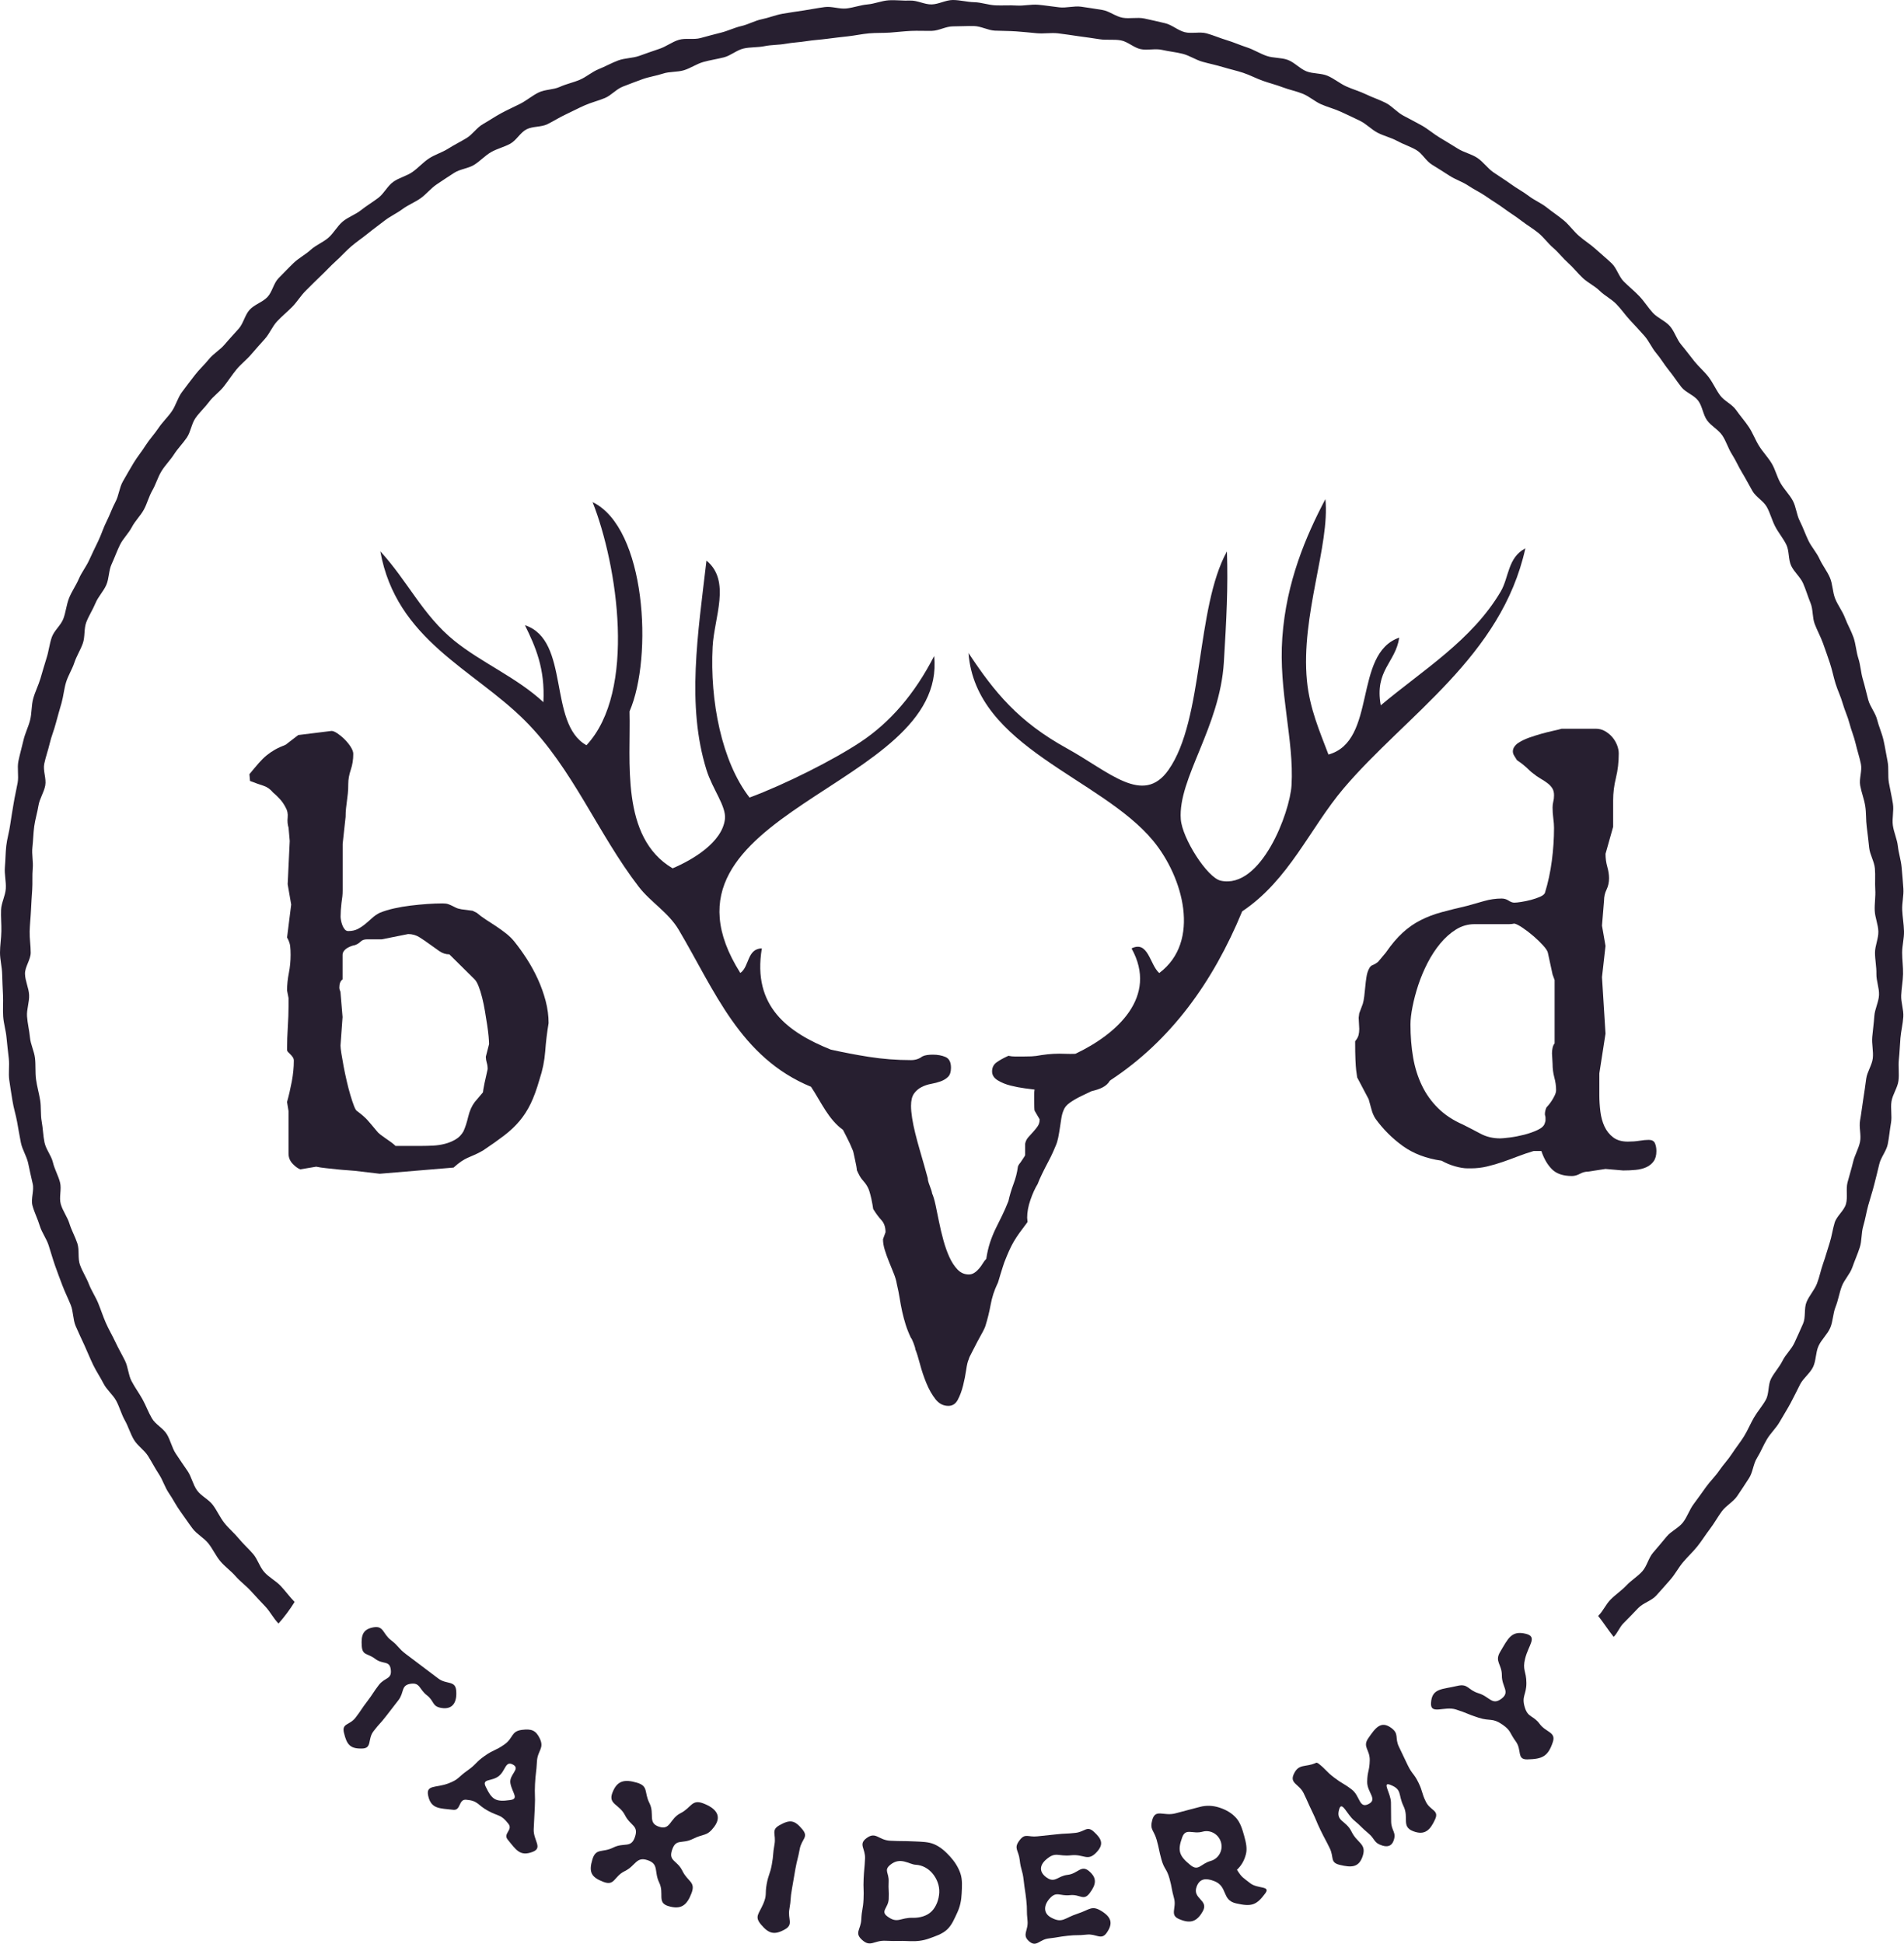 <?xml version="1.0" encoding="utf-8"?>
<!-- Generator: Adobe Illustrator 19.0.0, SVG Export Plug-In . SVG Version: 6.00 Build 0)  -->
<!DOCTYPE svg PUBLIC "-//W3C//DTD SVG 1.1//EN" "http://www.w3.org/Graphics/SVG/1.1/DTD/svg11.dtd">
<svg version="1.1" id="Layer_1" xmlns="http://www.w3.org/2000/svg" xmlns:xlink="http://www.w3.org/1999/xlink" x="0px" y="0px"
	 viewBox="0 0 120 122.478" style="enable-background:new 0 0 120 122.478;" xml:space="preserve">
<style type="text/css">
	.st0{fill:#271F30;}
</style>
<g>
	<path class="st0" d="M102.34,17.74c-0.318-0.318-0.439-0.835-0.762-1.145
		c-0.325-0.311-0.677-0.594-1.007-0.897c-0.331-0.303-0.723-0.541-1.06-0.836
		c-0.338-0.296-0.602-0.68-0.945-0.968c-0.344-0.288-0.725-0.536-1.075-0.815
		c-0.35-0.281-0.784-0.456-1.139-0.728c-0.357-0.273-0.76-0.48-1.121-0.745
		c-0.363-0.264-0.745-0.496-1.113-0.751c-0.368-0.256-0.636-0.658-1.01-0.906
		c-0.374-0.248-0.846-0.342-1.225-0.581c-0.38-0.239-0.762-0.468-1.146-0.698
		c-0.385-0.231-0.726-0.532-1.115-0.754c-0.39-0.222-0.791-0.421-1.185-0.634
		c-0.395-0.213-0.702-0.594-1.101-0.798c-0.4-0.204-0.834-0.342-1.237-0.538
		c-0.404-0.195-0.843-0.316-1.251-0.501c-0.408-0.186-0.765-0.492-1.177-0.668
		c-0.413-0.176-0.922-0.118-1.338-0.285c-0.416-0.167-0.745-0.559-1.165-0.716
		c-0.42-0.157-0.915-0.105-1.339-0.253C79.403,3.376,79.016,3.125,78.589,2.986
		c-0.427-0.138-0.839-0.324-1.268-0.453c-0.43-0.128-0.846-0.312-1.278-0.431
		c-0.432-0.118-0.936,0.035-1.371-0.074c-0.435-0.109-0.81-0.467-1.247-0.566
		c-0.437-0.099-0.875-0.209-1.315-0.298c-0.439-0.089-0.92,0.032-1.361-0.047
		c-0.441-0.079-0.839-0.422-1.283-0.491c-0.443-0.069-0.889-0.145-1.334-0.205
		c-0.444-0.059-0.916,0.092-1.363,0.042c-0.445-0.049-0.888-0.123-1.336-0.163
		c-0.446-0.039-0.904,0.078-1.352,0.049c-0.447-0.029-0.894,0.007-1.343-0.012
		c-0.447-0.02-0.888-0.188-1.337-0.198C60.952,0.129,60.505,0,60.055,0
		c-0.449,0-0.894,0.269-1.341,0.278c-0.449,0.01-0.906-0.262-1.353-0.242
		c-0.449,0.02-0.905-0.047-1.352-0.017c-0.448,0.03-0.886,0.221-1.332,0.26
		c-0.447,0.039-0.881,0.203-1.327,0.253c-0.446,0.05-0.923-0.146-1.367-0.087
		C51.538,0.504,51.094,0.591,50.651,0.66c-0.443,0.069-0.892,0.128-1.333,0.207
		c-0.442,0.079-0.867,0.256-1.306,0.345c-0.44,0.089-0.847,0.329-1.284,0.428
		c-0.438,0.099-0.846,0.306-1.281,0.415C45.01,2.164,44.581,2.28,44.149,2.398
		c-0.433,0.119-0.937-0.016-1.366,0.113c-0.43,0.128-0.805,0.432-1.232,0.569
		c-0.427,0.138-0.844,0.296-1.268,0.443c-0.423,0.148-0.906,0.131-1.326,0.288
		c-0.42,0.157-0.815,0.382-1.231,0.549c-0.416,0.167-0.767,0.488-1.179,0.665
		c-0.412,0.176-0.861,0.265-1.269,0.451c-0.408,0.186-0.92,0.153-1.324,0.348
		c-0.404,0.195-0.755,0.503-1.154,0.708c-0.399,0.204-0.813,0.385-1.207,0.599
		c-0.394,0.213-0.767,0.469-1.157,0.691c-0.389,0.222-0.655,0.653-1.04,0.884
		c-0.384,0.23-0.784,0.43-1.163,0.669c-0.379,0.239-0.829,0.366-1.203,0.614
		c-0.374,0.248-0.676,0.598-1.045,0.854c-0.368,0.256-0.846,0.357-1.208,0.622
		c-0.362,0.264-0.574,0.727-0.931,1c-0.356,0.272-0.744,0.499-1.094,0.779
		c-0.35,0.28-0.808,0.427-1.152,0.716c-0.343,0.288-0.561,0.722-0.899,1.017
		c-0.337,0.295-0.788,0.462-1.12,0.765c-0.33,0.302-0.749,0.515-1.073,0.826
		c-0.324,0.31-0.632,0.641-0.95,0.959c-0.318,0.318-0.395,0.87-0.705,1.193
		c-0.311,0.324-0.814,0.466-1.117,0.796c-0.303,0.331-0.391,0.854-0.686,1.19
		c-0.296,0.338-0.605,0.659-0.893,1.002c-0.288,0.344-0.71,0.576-0.99,0.926
		c-0.281,0.35-0.621,0.655-0.893,1.012c-0.273,0.357-0.551,0.712-0.815,1.074
		c-0.265,0.362-0.377,0.834-0.633,1.202c-0.256,0.369-0.593,0.682-0.841,1.055
		c-0.248,0.374-0.564,0.706-0.804,1.084c-0.239,0.38-0.532,0.73-0.763,1.114
		c-0.231,0.385-0.455,0.778-0.677,1.167c-0.222,0.39-0.251,0.889-0.464,1.283
		c-0.213,0.395-0.354,0.826-0.558,1.225c-0.204,0.399-0.331,0.833-0.526,1.237
		c-0.195,0.404-0.389,0.804-0.575,1.212c-0.186,0.408-0.475,0.768-0.651,1.18
		c-0.176,0.412-0.445,0.786-0.612,1.202c-0.167,0.416-0.203,0.882-0.36,1.303
		c-0.157,0.42-0.582,0.744-0.73,1.168c-0.148,0.423-0.191,0.885-0.33,1.312
		c-0.138,0.427-0.256,0.861-0.385,1.291c-0.128,0.429-0.339,0.838-0.458,1.271
		c-0.118,0.432-0.084,0.907-0.193,1.342c-0.109,0.435-0.323,0.846-0.422,1.284
		c-0.099,0.437-0.228,0.871-0.317,1.311c-0.089,0.439,0.032,0.92-0.048,1.362
		c-0.079,0.441-0.186,0.877-0.256,1.321c-0.069,0.442-0.154,0.883-0.214,1.328
		c-0.059,0.444-0.197,0.88-0.247,1.326c-0.049,0.445-0.047,0.897-0.087,1.345
		c-0.039,0.446,0.087,0.905,0.058,1.353c-0.029,0.447-0.28,0.882-0.299,1.331
		c-0.02,0.447,0.029,0.899,0.019,1.348C0.08,59.126,0,59.576,0,60.025
		c0,0.448,0.125,0.894,0.135,1.34c0.01,0.447,0.035,0.894,0.054,1.339
		c0.02,0.447-0.019,0.897,0.011,1.342c0.029,0.447,0.171,0.884,0.21,1.328
		c0.039,0.446,0.097,0.887,0.145,1.331c0.049,0.445-0.031,0.904,0.028,1.347
		c0.059,0.443,0.138,0.885,0.206,1.326c0.069,0.442,0.21,0.872,0.289,1.311
		c0.079,0.44,0.151,0.881,0.239,1.318c0.089,0.438,0.356,0.836,0.454,1.271
		c0.098,0.436,0.18,0.872,0.288,1.305c0.108,0.434-0.129,0.958-0.011,1.389
		c0.118,0.431,0.33,0.839,0.458,1.267c0.128,0.428,0.422,0.805,0.559,1.23
		c0.137,0.425,0.257,0.855,0.404,1.277c0.147,0.422,0.309,0.838,0.465,1.256
		c0.157,0.418,0.36,0.817,0.526,1.232c0.166,0.415,0.134,0.912,0.309,1.323
		c0.175,0.411,0.372,0.815,0.557,1.222c0.184,0.407,0.353,0.824,0.546,1.227
		c0.194,0.403,0.45,0.776,0.653,1.175c0.202,0.398,0.591,0.698,0.803,1.092
		c0.211,0.394,0.321,0.841,0.542,1.23c0.22,0.388,0.341,0.836,0.571,1.219
		c0.229,0.384,0.653,0.647,0.891,1.026c0.237,0.378,0.441,0.775,0.687,1.149
		c0.246,0.373,0.373,0.826,0.627,1.194c0.254,0.367,0.453,0.776,0.716,1.138
		c0.263,0.361,0.509,0.739,0.78,1.095c0.27,0.355,0.712,0.579,0.99,0.929
		c0.278,0.349,0.464,0.775,0.75,1.118c0.286,0.343,0.666,0.606,0.96,0.944
		c0.293,0.336,0.663,0.602,0.965,0.933c0.301,0.33,0.603,0.655,0.912,0.979
		c0.307,0.323,0.519,0.758,0.834,1.075c0.379-0.423,0.718-0.886,1.015-1.36
		c-0.312-0.317-0.57-0.682-0.875-1.006c-0.305-0.324-0.731-0.537-1.029-0.867
		c-0.298-0.33-0.422-0.814-0.712-1.151c-0.29-0.337-0.626-0.634-0.908-0.977
		c-0.282-0.344-0.634-0.632-0.909-0.982c-0.274-0.35-0.454-0.772-0.721-1.128
		c-0.266-0.356-0.741-0.562-0.999-0.925c-0.258-0.362-0.344-0.847-0.594-1.215
		c-0.25-0.368-0.507-0.731-0.749-1.104c-0.241-0.373-0.329-0.842-0.562-1.221
		c-0.233-0.379-0.713-0.609-0.937-0.993c-0.224-0.384-0.377-0.811-0.592-1.2
		c-0.215-0.389-0.484-0.751-0.69-1.146c-0.206-0.394-0.215-0.888-0.413-1.287
		c-0.197-0.398-0.422-0.781-0.61-1.185c-0.188-0.403-0.417-0.786-0.596-1.194
		c-0.179-0.407-0.314-0.832-0.483-1.244c-0.169-0.411-0.426-0.787-0.586-1.202
		c-0.16-0.415-0.413-0.797-0.564-1.216c-0.15-0.418-0.024-0.932-0.165-1.355
		c-0.14-0.422-0.366-0.814-0.497-1.239c-0.13-0.425-0.426-0.802-0.547-1.231
		c-0.121-0.428,0.064-0.937-0.047-1.369c-0.111-0.43-0.346-0.827-0.448-1.261
		c-0.101-0.433-0.438-0.815-0.529-1.251c-0.091-0.435-0.098-0.89-0.179-1.328
		c-0.081-0.437-0.026-0.899-0.097-1.339c-0.071-0.438-0.198-0.869-0.259-1.311
		c-0.06-0.44-0.014-0.894-0.065-1.336c-0.05-0.441-0.278-0.865-0.318-1.309
		c-0.04-0.442-0.155-0.883-0.185-1.328c-0.03-0.443,0.152-0.901,0.131-1.346
		c-0.02-0.443-0.249-0.883-0.259-1.329c-0.01-0.444,0.36-0.893,0.36-1.34
		c0-0.443-0.075-0.884-0.066-1.325c0.01-0.443,0.062-0.882,0.082-1.323
		c0.02-0.443,0.049-0.881,0.079-1.321c0.03-0.442-0.007-0.887,0.033-1.326
		c0.04-0.442-0.07-0.897-0.021-1.336c0.05-0.44,0.056-0.888,0.115-1.326
		c0.06-0.439,0.197-0.868,0.266-1.304c0.07-0.438,0.349-0.838,0.429-1.272
		c0.08-0.436-0.153-0.933-0.064-1.365c0.09-0.434,0.246-0.856,0.346-1.287
		c0.1-0.432,0.277-0.846,0.386-1.273c0.11-0.429,0.24-0.853,0.36-1.279
		c0.12-0.427,0.155-0.879,0.284-1.301c0.129-0.424,0.382-0.809,0.52-1.229
		c0.139-0.42,0.387-0.802,0.535-1.218c0.149-0.417,0.062-0.922,0.22-1.334
		c0.158-0.414,0.41-0.792,0.578-1.201c0.168-0.41,0.507-0.746,0.683-1.151
		c0.177-0.406,0.147-0.904,0.333-1.305c0.186-0.402,0.334-0.824,0.529-1.221
		c0.195-0.397,0.541-0.72,0.746-1.112c0.204-0.393,0.541-0.712,0.755-1.099
		c0.213-0.388,0.317-0.835,0.538-1.217c0.222-0.383,0.342-0.827,0.572-1.205
		c0.231-0.378,0.556-0.697,0.795-1.069c0.239-0.372,0.56-0.689,0.808-1.056
		c0.247-0.367,0.293-0.874,0.548-1.235c0.256-0.361,0.593-0.665,0.857-1.02
		c0.264-0.355,0.652-0.615,0.924-0.964c0.272-0.349,0.512-0.721,0.792-1.063
		c0.279-0.343,0.641-0.614,0.928-0.951c0.287-0.337,0.581-0.663,0.875-0.993
		c0.295-0.33,0.461-0.774,0.764-1.097c0.302-0.323,0.649-0.603,0.958-0.919
		c0.309-0.316,0.54-0.711,0.856-1.02c0.316-0.309,0.624-0.63,0.947-0.932
		c0.323-0.302,0.62-0.637,0.95-0.931c0.33-0.295,0.625-0.635,0.961-0.922
		c0.336-0.287,0.71-0.536,1.053-0.815c0.343-0.279,0.705-0.539,1.055-0.811
		c0.349-0.272,0.765-0.458,1.121-0.722c0.355-0.264,0.781-0.428,1.142-0.683
		c0.361-0.255,0.643-0.625,1.01-0.872c0.367-0.247,0.736-0.492,1.109-0.732
		c0.372-0.239,0.873-0.269,1.251-0.499c0.377-0.23,0.682-0.579,1.064-0.801
		c0.383-0.222,0.831-0.322,1.219-0.535c0.387-0.213,0.628-0.7,1.02-0.904
		c0.392-0.204,0.924-0.131,1.321-0.326c0.397-0.195,0.768-0.436,1.17-0.622
		c0.401-0.186,0.79-0.395,1.196-0.572c0.405-0.177,0.838-0.282,1.247-0.45
		c0.409-0.167,0.727-0.566,1.14-0.724c0.413-0.158,0.826-0.322,1.244-0.47
		c0.416-0.148,0.864-0.21,1.285-0.349c0.42-0.139,0.899-0.084,1.323-0.213
		c0.422-0.129,0.801-0.402,1.228-0.521c0.425-0.119,0.865-0.181,1.294-0.291
		c0.428-0.109,0.8-0.455,1.232-0.555c0.43-0.1,0.894-0.06,1.328-0.15
		c0.433-0.09,0.887-0.069,1.323-0.149c0.434-0.08,0.878-0.094,1.316-0.165
		c0.436-0.07,0.876-0.091,1.316-0.151c0.437-0.06,0.873-0.106,1.313-0.156
		c0.438-0.05,0.87-0.145,1.311-0.185c0.44-0.04,0.882-0.018,1.324-0.048
		c0.44-0.03,0.876-0.086,1.319-0.106c0.441-0.02,0.881,0.006,1.324-0.004
		c0.441-0.01,0.879-0.283,1.323-0.283c0.444,0,0.888-0.03,1.33-0.02
		c0.443,0.01,0.877,0.27,1.318,0.29c0.443,0.02,0.884,0.015,1.324,0.045
		c0.442,0.03,0.879,0.078,1.319,0.118c0.442,0.04,0.894-0.044,1.332,0.006
		c0.44,0.05,0.877,0.125,1.314,0.185c0.439,0.06,0.877,0.118,1.313,0.188
		c0.438,0.07,0.902-0.009,1.336,0.071c0.436,0.08,0.812,0.462,1.245,0.552
		c0.434,0.09,0.917-0.053,1.347,0.047c0.432,0.1,0.881,0.139,1.308,0.249
		c0.429,0.11,0.816,0.38,1.242,0.499c0.426,0.12,0.863,0.206,1.285,0.335
		c0.423,0.129,0.859,0.222,1.279,0.361c0.42,0.139,0.816,0.353,1.232,0.501
		c0.417,0.149,0.85,0.255,1.263,0.413c0.414,0.158,0.859,0.242,1.268,0.409
		c0.41,0.168,0.756,0.488,1.161,0.665c0.406,0.177,0.842,0.286,1.243,0.472
		c0.402,0.186,0.804,0.372,1.201,0.567c0.397,0.195,0.715,0.546,1.108,0.75
		c0.393,0.205,0.841,0.302,1.228,0.515c0.388,0.213,0.822,0.348,1.204,0.569
		c0.383,0.222,0.614,0.697,0.992,0.927c0.378,0.231,0.747,0.467,1.119,0.705
		c0.373,0.239,0.809,0.375,1.176,0.622c0.367,0.248,0.776,0.432,1.137,0.688
		c0.361,0.256,0.747,0.479,1.102,0.743c0.355,0.264,0.738,0.494,1.088,0.766s0.739,0.498,1.082,0.777
		c0.343,0.279,0.606,0.66,0.942,0.947c0.336,0.287,0.607,0.65,0.937,0.945
		c0.33,0.294,0.602,0.65,0.925,0.952c0.323,0.302,0.749,0.496,1.065,0.806
		c0.316,0.309,0.738,0.517,1.047,0.834c0.309,0.316,0.562,0.692,0.864,1.015
		c0.302,0.323,0.604,0.65,0.898,0.98c0.295,0.33,0.47,0.766,0.757,1.102
		c0.287,0.337,0.508,0.726,0.788,1.069c0.279,0.343,0.519,0.713,0.791,1.063
		c0.272,0.349,0.798,0.505,1.062,0.86c0.264,0.355,0.302,0.874,0.558,1.235
		c0.256,0.361,0.712,0.584,0.959,0.951c0.248,0.366,0.37,0.817,0.61,1.19
		c0.239,0.372,0.411,0.785,0.642,1.162c0.23,0.377,0.429,0.771,0.651,1.154
		c0.221,0.382,0.697,0.624,0.909,1.012c0.213,0.387,0.321,0.834,0.526,1.227
		c0.204,0.392,0.502,0.74,0.697,1.137c0.195,0.397,0.119,0.924,0.305,1.326
		c0.186,0.401,0.578,0.709,0.755,1.115c0.177,0.405,0.302,0.835,0.469,1.245
		c0.168,0.409,0.105,0.908,0.264,1.322c0.158,0.413,0.375,0.801,0.524,1.218
		c0.148,0.416,0.296,0.831,0.435,1.251c0.139,0.42,0.222,0.854,0.352,1.278
		c0.129,0.422,0.331,0.822,0.45,1.248c0.119,0.425,0.317,0.829,0.427,1.258
		c0.11,0.428,0.288,0.841,0.388,1.273c0.1,0.43,0.243,0.854,0.333,1.288
		c0.09,0.432-0.124,0.925-0.044,1.361c0.08,0.434,0.248,0.852,0.317,1.289
		c0.07,0.436,0.037,0.886,0.097,1.325c0.06,0.437,0.104,0.874,0.153,1.314
		c0.05,0.438,0.32,0.854,0.359,1.296c0.04,0.44-0.006,0.887,0.023,1.33
		c0.03,0.44-0.053,0.886-0.033,1.329c0.02,0.441,0.219,0.876,0.229,1.319
		c0.01,0.441-0.212,0.885-0.212,1.328c0,0.445,0.098,0.887,0.088,1.33
		c-0.01,0.445,0.185,0.897,0.165,1.339c-0.02,0.445-0.264,0.876-0.294,1.318
		c-0.03,0.444-0.093,0.882-0.133,1.324c-0.04,0.443,0.085,0.901,0.035,1.342
		c-0.051,0.442-0.355,0.85-0.415,1.289c-0.06,0.441-0.119,0.876-0.19,1.314
		c-0.071,0.439-0.117,0.878-0.197,1.314c-0.08,0.437,0.086,0.922-0.004,1.356
		c-0.091,0.436-0.337,0.836-0.437,1.268c-0.101,0.433-0.24,0.854-0.35,1.284
		c-0.111,0.431,0.024,0.928-0.097,1.355c-0.12,0.428-0.582,0.755-0.713,1.179
		c-0.131,0.425-0.183,0.871-0.322,1.292c-0.14,0.422-0.252,0.851-0.402,1.268
		c-0.15,0.419-0.231,0.862-0.391,1.276c-0.159,0.415-0.491,0.759-0.659,1.169
		c-0.169,0.411-0.038,0.949-0.216,1.355c-0.178,0.407-0.362,0.816-0.549,1.218
		c-0.187,0.403-0.549,0.723-0.746,1.121c-0.197,0.399-0.514,0.733-0.72,1.126
		c-0.206,0.394-0.118,0.945-0.332,1.334c-0.215,0.389-0.52,0.73-0.744,1.113
		c-0.224,0.384-0.394,0.802-0.626,1.181c-0.233,0.379-0.519,0.726-0.76,1.099
		c-0.241,0.373-0.556,0.699-0.805,1.066c-0.249,0.368-0.579,0.678-0.837,1.04
		c-0.258,0.362-0.515,0.722-0.78,1.077c-0.266,0.356-0.403,0.81-0.677,1.16
		c-0.274,0.35-0.743,0.542-1.024,0.885c-0.281,0.343-0.567,0.679-0.856,1.016
		c-0.289,0.337-0.383,0.844-0.68,1.175c-0.297,0.33-0.697,0.567-1.001,0.89
		c-0.304,0.324-0.684,0.571-0.996,0.888c-0.311,0.317-0.465,0.721-0.783,1.03
		c0.348,0.437,0.628,0.883,0.976,1.322c0.247-0.239,0.37-0.611,0.615-0.854
		c0.318-0.317,0.625-0.639,0.934-0.962c0.311-0.324,0.83-0.452,1.132-0.783
		c0.303-0.331,0.599-0.672,0.894-1.008c0.296-0.338,0.507-0.749,0.795-1.092
		c0.288-0.344,0.623-0.65,0.903-1c0.281-0.35,0.517-0.736,0.789-1.092
		c0.273-0.357,0.489-0.755,0.753-1.116c0.265-0.363,0.715-0.594,0.97-0.962
		c0.257-0.368,0.496-0.753,0.743-1.126c0.248-0.374,0.267-0.896,0.506-1.276
		c0.239-0.38,0.4-0.803,0.631-1.188c0.231-0.385,0.577-0.699,0.798-1.088
		c0.222-0.39,0.464-0.767,0.677-1.162c0.213-0.395,0.406-0.799,0.61-1.199
		c0.205-0.399,0.624-0.694,0.819-1.098c0.195-0.404,0.158-0.918,0.344-1.326
		c0.186-0.408,0.563-0.733,0.739-1.146c0.176-0.412,0.168-0.902,0.336-1.319
		c0.167-0.416,0.232-0.87,0.39-1.29c0.157-0.42,0.514-0.767,0.662-1.19
		c0.148-0.423,0.334-0.836,0.472-1.263c0.138-0.426,0.091-0.911,0.219-1.341
		c0.128-0.43,0.195-0.874,0.314-1.307c0.118-0.432,0.263-0.855,0.372-1.29
		c0.108-0.435,0.224-0.866,0.323-1.304c0.099-0.437,0.447-0.822,0.536-1.262
		c0.089-0.439,0.124-0.893,0.203-1.335c0.079-0.441-0.038-0.916,0.032-1.359
		c0.069-0.443,0.379-0.853,0.439-1.298c0.059-0.444-0.022-0.909,0.027-1.355
		c0.049-0.445,0.059-0.896,0.098-1.343c0.04-0.446,0.152-0.889,0.181-1.337
		c0.029-0.447-0.153-0.906-0.133-1.355c0.019-0.448,0.107-0.891,0.117-1.341
		c0.01-0.448-0.057-0.895-0.057-1.345c0-0.449,0.127-0.898,0.117-1.346
		c-0.01-0.449-0.093-0.895-0.113-1.342c-0.02-0.449,0.103-0.905,0.073-1.352
		c-0.029-0.448-0.071-0.897-0.11-1.343c-0.04-0.447-0.188-0.884-0.237-1.329
		c-0.049-0.447-0.256-0.871-0.316-1.315c-0.059-0.445,0.073-0.916,0.004-1.359
		c-0.069-0.443-0.174-0.881-0.253-1.322c-0.079-0.442,0.004-0.916-0.085-1.356
		c-0.089-0.44-0.155-0.889-0.254-1.326c-0.099-0.438-0.294-0.856-0.402-1.291
		c-0.109-0.435-0.441-0.812-0.559-1.244c-0.119-0.433-0.212-0.87-0.341-1.3
		c-0.128-0.43-0.146-0.894-0.284-1.32c-0.138-0.427-0.157-0.896-0.305-1.32
		c-0.148-0.423-0.382-0.819-0.539-1.239c-0.158-0.42-0.45-0.788-0.617-1.204
		c-0.167-0.416-0.154-0.908-0.33-1.321c-0.176-0.412-0.47-0.775-0.656-1.183
		s-0.506-0.752-0.701-1.156c-0.195-0.404-0.338-0.831-0.542-1.231
		c-0.204-0.399-0.231-0.892-0.444-1.287c-0.213-0.394-0.553-0.721-0.775-1.111
		c-0.222-0.389-0.323-0.851-0.554-1.236c-0.231-0.384-0.553-0.715-0.792-1.095
		c-0.239-0.379-0.394-0.815-0.642-1.189c-0.248-0.374-0.553-0.712-0.809-1.08
		c-0.256-0.368-0.749-0.566-1.013-0.928c-0.264-0.362-0.442-0.785-0.714-1.142
		c-0.272-0.356-0.621-0.649-0.902-0.999c-0.28-0.35-0.544-0.708-0.833-1.052
		c-0.288-0.343-0.413-0.825-0.709-1.163c-0.295-0.337-0.773-0.509-1.076-0.84
		c-0.303-0.33-0.539-0.72-0.849-1.045C103.01,18.338,102.658,18.058,102.34,17.74"/>
	<path class="st0" d="M33.896,61.692c-0.204-0.445-0.436-0.868-0.696-1.271
		c-0.259-0.401-0.519-0.763-0.778-1.084c-0.148-0.186-0.325-0.359-0.528-0.519
		c-0.204-0.161-0.415-0.312-0.63-0.455c-0.217-0.142-0.43-0.281-0.64-0.417
		c-0.21-0.136-0.402-0.278-0.575-0.427l-0.26-0.129l-0.705-0.093
		c-0.148-0.025-0.266-0.059-0.352-0.102c-0.087-0.043-0.167-0.084-0.241-0.12
		c-0.074-0.037-0.155-0.071-0.241-0.102c-0.087-0.031-0.204-0.047-0.352-0.047
		c-0.296,0-0.621,0.013-0.973,0.037c-0.352,0.025-0.704,0.059-1.057,0.102
		c-0.352,0.043-0.696,0.102-1.029,0.176c-0.334,0.074-0.637,0.167-0.909,0.278
		c-0.173,0.087-0.331,0.195-0.473,0.324c-0.142,0.13-0.287,0.257-0.436,0.38
		c-0.148,0.123-0.306,0.229-0.473,0.316c-0.167,0.086-0.368,0.13-0.602,0.13
		c-0.087,0-0.161-0.037-0.222-0.112c-0.062-0.075-0.112-0.161-0.148-0.26
		c-0.037-0.099-0.065-0.198-0.083-0.297c-0.019-0.098-0.028-0.179-0.028-0.241
		c0-0.247,0.019-0.532,0.056-0.853c0.025-0.173,0.044-0.316,0.056-0.427
		c0.012-0.111,0.018-0.235,0.018-0.371v-2.929l0.186-1.706c0-0.211,0.009-0.393,0.028-0.548
		c0.019-0.154,0.037-0.306,0.056-0.454c0.019-0.149,0.037-0.303,0.056-0.463
		c0.019-0.161,0.028-0.364,0.028-0.612c0-0.284,0.053-0.581,0.158-0.89
		c0.105-0.309,0.158-0.642,0.158-1.002c0-0.123-0.053-0.268-0.158-0.436
		c-0.105-0.166-0.232-0.324-0.38-0.472c-0.148-0.149-0.3-0.275-0.455-0.38
		c-0.155-0.105-0.281-0.158-0.38-0.158l-2.095,0.259l-0.797,0.613
		c-0.26,0.099-0.483,0.201-0.668,0.306c-0.185,0.105-0.361,0.226-0.528,0.361
		c-0.167,0.137-0.334,0.301-0.5,0.492c-0.167,0.192-0.362,0.423-0.584,0.695l0.037,0.426
		c0.322,0.124,0.6,0.223,0.834,0.297c0.234,0.074,0.439,0.216,0.612,0.426
		c0.136,0.111,0.278,0.248,0.426,0.408c0.148,0.161,0.272,0.34,0.371,0.538
		c0.111,0.185,0.154,0.395,0.13,0.63c-0.025,0.235-0.006,0.451,0.056,0.649l0.074,0.834
		l-0.13,2.725l0.222,1.28l-0.26,2.076c0.112,0.198,0.176,0.377,0.195,0.538
		c0.019,0.161,0.028,0.346,0.028,0.557c0,0.396-0.037,0.779-0.111,1.149
		c-0.074,0.371-0.112,0.736-0.112,1.094l0.093,0.481v0.519c0,0.396-0.016,0.828-0.046,1.298
		c-0.031,0.47-0.047,0.945-0.047,1.427c0,0.062,0.022,0.114,0.065,0.158
		c0.044,0.043,0.093,0.092,0.148,0.148c0.056,0.056,0.105,0.115,0.148,0.176
		c0.044,0.062,0.065,0.136,0.065,0.222c0,0.42-0.043,0.859-0.13,1.317
		c-0.087,0.457-0.185,0.884-0.297,1.28l0.093,0.574v2.671c0,0.247,0.083,0.46,0.25,0.639
		c0.167,0.18,0.331,0.301,0.491,0.363l1.001-0.168c0.173,0.037,0.38,0.068,0.621,0.093
		c0.241,0.025,0.476,0.05,0.705,0.075c0.228,0.024,0.445,0.043,0.649,0.055
		c0.204,0.012,0.355,0.024,0.455,0.037l1.576,0.185l4.654-0.389l0.26-0.223
		c0.173-0.136,0.318-0.234,0.436-0.296c0.117-0.062,0.228-0.115,0.334-0.158
		c0.105-0.043,0.219-0.093,0.343-0.149c0.124-0.055,0.284-0.138,0.482-0.25
		c0.519-0.346,0.964-0.662,1.335-0.945c0.371-0.284,0.692-0.587,0.964-0.909
		c0.271-0.321,0.507-0.686,0.704-1.094c0.198-0.407,0.383-0.915,0.556-1.52
		c0.198-0.594,0.318-1.187,0.362-1.78c0.043-0.593,0.114-1.186,0.213-1.78
		c0-0.457-0.062-0.924-0.186-1.4C34.264,62.598,34.1,62.137,33.896,61.692 M30.679,66.968
		c0.037,0.117,0.055,0.249,0.055,0.399c-0.025,0.123-0.055,0.263-0.092,0.417
		c-0.037,0.155-0.072,0.307-0.102,0.455c-0.031,0.149-0.056,0.278-0.074,0.389
		c-0.018,0.112-0.028,0.179-0.028,0.204l-0.519,0.612c-0.186,0.247-0.322,0.554-0.408,0.917
		c-0.087,0.365-0.185,0.671-0.297,0.918c-0.124,0.223-0.29,0.396-0.501,0.519
		c-0.21,0.124-0.436,0.216-0.677,0.278c-0.242,0.062-0.489,0.099-0.742,0.112
		c-0.253,0.012-0.491,0.019-0.714,0.019h-1.65c-0.074-0.074-0.167-0.151-0.278-0.232
		c-0.111-0.08-0.226-0.161-0.343-0.241c-0.117-0.08-0.229-0.16-0.334-0.241
		c-0.105-0.08-0.188-0.163-0.251-0.25c-0.136-0.16-0.247-0.293-0.334-0.399
		c-0.087-0.104-0.167-0.197-0.241-0.277c-0.074-0.08-0.161-0.164-0.26-0.251
		c-0.099-0.086-0.222-0.185-0.371-0.297c-0.062-0.024-0.13-0.132-0.204-0.324
		c-0.074-0.192-0.152-0.423-0.232-0.695c-0.081-0.271-0.158-0.568-0.232-0.89
		c-0.074-0.321-0.139-0.63-0.195-0.927c-0.056-0.297-0.102-0.563-0.139-0.798
		c-0.037-0.234-0.056-0.402-0.056-0.5l0.13-1.799l-0.13-1.558c0-0.025-0.012-0.065-0.037-0.121
		c-0.025-0.056-0.037-0.114-0.037-0.176c0-0.248,0.068-0.42,0.204-0.519v-1.539
		c0-0.099,0.034-0.189,0.102-0.269c0.067-0.08,0.148-0.145,0.241-0.194
		c0.093-0.05,0.179-0.086,0.259-0.112c0.08-0.025,0.133-0.037,0.158-0.037
		c0.148-0.049,0.271-0.123,0.37-0.222c0.099-0.099,0.235-0.149,0.408-0.149h0.927l1.669-0.333
		c0.259,0,0.498,0.067,0.714,0.203c0.216,0.137,0.429,0.281,0.64,0.436
		c0.21,0.155,0.414,0.3,0.612,0.436c0.198,0.137,0.408,0.204,0.63,0.204l1.595,1.577
		c0.086,0.086,0.17,0.232,0.25,0.436c0.08,0.204,0.155,0.442,0.223,0.714
		c0.068,0.272,0.127,0.556,0.176,0.853c0.049,0.297,0.095,0.585,0.139,0.863
		c0.043,0.278,0.074,0.525,0.093,0.741c0.019,0.216,0.027,0.374,0.027,0.472l-0.204,0.798
		C30.623,66.724,30.642,66.85,30.679,66.968"/>
	<path class="st0" d="M96.136,34.554c-1.114,0.576-1.031,1.83-1.55,2.715
		c-1.811,3.079-4.928,4.963-7.563,7.175c-0.403-2.213,0.935-2.685,1.164-4.266
		c-2.927,1.015-1.376,6.51-4.46,7.368c-0.55-1.457-1.186-2.893-1.357-4.654
		c-0.398-4.104,1.458-8.541,1.163-11.441c-1.217,2.312-2.462,5.19-2.715,8.726
		c-0.243,3.398,0.75,6.445,0.581,9.307c-0.102,1.714-1.918,6.563-4.46,6.011
		c-0.85-0.184-2.432-2.669-2.52-3.877c-0.185-2.56,2.468-5.789,2.715-9.89
		c0.166-2.756,0.27-4.706,0.194-6.981c-1.97,3.559-1.443,10.582-3.684,13.768
		c-1.598,2.271-3.727,0.117-6.399-1.357c-3.066-1.692-4.557-3.524-6.205-6.011
		c0.45,5.962,8.342,7.849,11.634,11.828c1.895,2.289,3.036,6.359,0.388,8.338
		c-0.597-0.518-0.691-2.076-1.746-1.551c1.691,3.041-0.909,5.392-3.54,6.641
		c-0.212,0.008-0.425,0.009-0.637,0c-0.496-0.024-0.996,0.003-1.5,0.08
		c-0.229,0.046-0.438,0.072-0.629,0.08c-0.191,0.007-0.385,0.011-0.584,0.011h-0.435
		c-0.153,0-0.297-0.015-0.435-0.046c-0.306,0.137-0.554,0.275-0.744,0.412
		c-0.191,0.137-0.286,0.329-0.286,0.572c0,0.229,0.118,0.416,0.354,0.561
		c0.237,0.145,0.507,0.256,0.813,0.332c0.305,0.077,0.602,0.134,0.893,0.172
		c0.29,0.038,0.497,0.066,0.619,0.08c-0.016,0.076-0.024,0.172-0.024,0.286v0.355
		c0,0.397,0.008,0.626,0.024,0.686l0.32,0.549c0,0.168-0.042,0.313-0.126,0.435
		c-0.084,0.123-0.18,0.241-0.286,0.355c-0.107,0.114-0.21,0.228-0.309,0.343
		c-0.1,0.115-0.164,0.248-0.194,0.401v0.709c0,0.031-0.046,0.112-0.138,0.241
		c-0.092,0.13-0.145,0.211-0.161,0.241c-0.03,0.031-0.065,0.076-0.102,0.137
		c-0.039,0.061-0.058,0.107-0.058,0.137c-0.046,0.351-0.137,0.71-0.275,1.076
		c-0.137,0.367-0.244,0.725-0.32,1.076c-0.137,0.351-0.275,0.663-0.412,0.938
		c-0.137,0.275-0.271,0.546-0.401,0.813c-0.129,0.267-0.244,0.55-0.343,0.847
		c-0.099,0.297-0.18,0.645-0.241,1.041c-0.076,0.076-0.149,0.171-0.217,0.286
		c-0.068,0.115-0.149,0.225-0.241,0.332c-0.091,0.107-0.19,0.195-0.297,0.263
		c-0.107,0.069-0.222,0.103-0.344,0.103c-0.275,0-0.512-0.103-0.71-0.309
		c-0.199-0.207-0.37-0.47-0.516-0.79c-0.145-0.32-0.271-0.676-0.377-1.064
		c-0.107-0.389-0.198-0.775-0.275-1.156c-0.076-0.381-0.149-0.733-0.217-1.054
		c-0.069-0.319-0.141-0.564-0.218-0.733c-0.015-0.106-0.065-0.267-0.149-0.48
		c-0.084-0.214-0.126-0.374-0.126-0.481l-0.229-0.824c-0.092-0.321-0.187-0.653-0.287-0.996
		c-0.1-0.343-0.191-0.683-0.274-1.019c-0.084-0.336-0.149-0.652-0.195-0.95
		c-0.046-0.298-0.069-0.554-0.069-0.767c0-0.335,0.06-0.592,0.183-0.767
		c0.122-0.176,0.278-0.313,0.47-0.412c0.191-0.1,0.393-0.168,0.607-0.206
		c0.213-0.038,0.415-0.092,0.606-0.16c0.191-0.069,0.347-0.164,0.469-0.287
		c0.122-0.122,0.183-0.312,0.183-0.572c0-0.351-0.115-0.576-0.344-0.676
		c-0.229-0.099-0.496-0.148-0.801-0.148c-0.122,0-0.24,0.007-0.355,0.023
		c-0.114,0.014-0.218,0.046-0.309,0.091c-0.198,0.153-0.435,0.229-0.71,0.229
		c-0.901,0-1.789-0.068-2.667-0.206c-0.8-0.125-1.596-0.279-2.389-0.455
		c-2.678-1.079-4.961-2.707-4.345-6.38c-0.944,0.025-0.781,1.158-1.357,1.551
		c-6.472-10.237,13.083-11.59,12.216-19.972c-1.227,2.395-2.779,4.187-4.654,5.429
		c-1.68,1.113-4.72,2.652-6.981,3.49c-1.76-2.267-2.504-6.099-2.327-9.502
		c0.096-1.844,1.176-4.15-0.388-5.429c-0.541,4.639-1.265,9.119,0,13.185
		c0.38,1.223,1.258,2.292,1.164,3.103c-0.171,1.458-2.006,2.554-3.297,3.102
		c-3.315-1.956-2.628-6.789-2.715-9.889c1.489-3.438,1.031-11.567-2.327-13.186
		c1.568,3.984,2.786,11.914-0.388,15.319c-2.449-1.364-1.003-6.623-3.878-7.563
		c0.662,1.342,1.277,2.73,1.163,4.849c-1.675-1.558-3.895-2.479-5.623-3.879
		c-1.982-1.606-2.948-3.778-4.654-5.624c1.01,5.59,5.856,7.407,9.114,10.665
		c3.016,3.016,4.587,7.113,7.174,10.471c0.754,0.978,1.865,1.608,2.521,2.715
		c2.264,3.822,3.865,8.05,8.338,9.889c0.628,0.946,1.092,2.057,2.012,2.712
		c0.072,0.145,0.146,0.289,0.222,0.433c0.145,0.276,0.278,0.565,0.401,0.871
		c0.015,0.031,0.034,0.102,0.057,0.217c0.023,0.115,0.049,0.238,0.08,0.367
		c0.031,0.129,0.057,0.259,0.08,0.389c0.023,0.13,0.034,0.218,0.034,0.263
		c0.122,0.275,0.225,0.462,0.309,0.561c0.084,0.099,0.157,0.188,0.217,0.263
		c0.061,0.076,0.122,0.176,0.183,0.297c0.061,0.122,0.13,0.352,0.206,0.687
		c0.015,0.076,0.038,0.194,0.069,0.354c0.03,0.16,0.046,0.256,0.046,0.286
		c0.168,0.275,0.339,0.507,0.515,0.698c0.175,0.191,0.263,0.446,0.263,0.767l-0.16,0.435
		c0,0.214,0.037,0.443,0.114,0.687c0.076,0.244,0.164,0.489,0.263,0.733
		c0.099,0.245,0.198,0.489,0.297,0.733c0.099,0.244,0.164,0.466,0.195,0.663
		c0.076,0.321,0.137,0.626,0.183,0.915c0.046,0.29,0.099,0.573,0.16,0.847
		c0.061,0.275,0.134,0.546,0.218,0.813c0.084,0.267,0.194,0.545,0.332,0.835
		c0.031,0.016,0.084,0.123,0.16,0.321c0.076,0.198,0.115,0.328,0.115,0.389
		c0.092,0.229,0.191,0.546,0.297,0.95c0.107,0.405,0.24,0.801,0.401,1.19
		c0.16,0.39,0.351,0.725,0.572,1.008c0.221,0.282,0.492,0.423,0.813,0.423
		c0.259,0,0.458-0.129,0.595-0.389c0.137-0.26,0.248-0.558,0.332-0.893
		c0.084-0.337,0.149-0.664,0.195-0.985c0.046-0.321,0.099-0.542,0.16-0.664
		c0.015-0.077,0.08-0.221,0.195-0.435c0.115-0.214,0.233-0.442,0.355-0.687
		c0.137-0.244,0.252-0.454,0.343-0.629c0.091-0.176,0.145-0.294,0.16-0.355
		c0.138-0.442,0.248-0.893,0.332-1.351c0.084-0.458,0.225-0.892,0.423-1.305
		c0.016-0.014,0.042-0.088,0.08-0.218c0.037-0.129,0.08-0.27,0.126-0.423
		c0.046-0.152,0.091-0.297,0.137-0.435c0.046-0.137,0.076-0.228,0.091-0.274
		c0.107-0.275,0.207-0.515,0.298-0.721c0.092-0.207,0.191-0.401,0.297-0.585
		c0.107-0.183,0.229-0.369,0.367-0.56c0.137-0.191,0.306-0.416,0.504-0.676l-0.024-0.275
		c0-0.351,0.068-0.725,0.206-1.121c0.137-0.398,0.29-0.733,0.458-1.008
		c0.061-0.168,0.153-0.377,0.275-0.629c0.122-0.252,0.251-0.507,0.389-0.766
		c0.122-0.23,0.224-0.439,0.309-0.629c0.084-0.191,0.141-0.324,0.171-0.401
		c0.061-0.137,0.111-0.301,0.149-0.493c0.038-0.191,0.072-0.389,0.103-0.595
		c0.032-0.206,0.062-0.408,0.092-0.607c0.031-0.198,0.076-0.367,0.137-0.504
		c0.061-0.183,0.195-0.346,0.401-0.492c0.206-0.145,0.442-0.283,0.709-0.412
		c0.213-0.102,0.434-0.209,0.66-0.316c0.507-0.117,0.945-0.287,1.145-0.649
		c0.022-0.017,0.042-0.035,0.064-0.052c3.799-2.505,6.441-6.167,8.283-10.628
		c2.967-1.985,4.259-5.23,6.399-7.756C88.606,45.062,94.629,41.379,96.136,34.554"/>
	<path class="st0" d="M102.3,73.754c0.273,0,0.535-0.012,0.789-0.037
		c0.253-0.025,0.476-0.08,0.667-0.167c0.191-0.086,0.346-0.21,0.463-0.371
		c0.117-0.161,0.176-0.376,0.176-0.649c0-0.185-0.031-0.35-0.092-0.492
		c-0.062-0.142-0.192-0.212-0.39-0.212c-0.16,0-0.355,0.018-0.584,0.055
		c-0.228,0.037-0.472,0.055-0.732,0.055c-0.384,0-0.693-0.089-0.928-0.269
		c-0.234-0.179-0.416-0.408-0.546-0.686c-0.129-0.278-0.216-0.593-0.259-0.945
		c-0.043-0.352-0.065-0.695-0.065-1.028V67.635l0.389-2.503l-0.223-3.56l0.223-1.966l-0.223-1.28
		l0.13-1.576c0-0.247,0.053-0.479,0.158-0.695c0.105-0.217,0.157-0.455,0.157-0.715
		c0-0.222-0.037-0.463-0.111-0.723c-0.073-0.259-0.111-0.531-0.111-0.815l0.481-1.706v-1.67
		c0-0.469,0.059-0.942,0.177-1.418c0.117-0.476,0.176-0.985,0.176-1.53
		c0-0.172-0.037-0.352-0.111-0.538c-0.074-0.185-0.176-0.352-0.305-0.501
		c-0.131-0.149-0.282-0.271-0.455-0.371c-0.173-0.098-0.364-0.149-0.575-0.149h-2.151
		c-0.123,0.037-0.299,0.081-0.528,0.13c-0.229,0.05-0.476,0.111-0.742,0.185
		c-0.265,0.075-0.528,0.158-0.788,0.25c-0.259,0.093-0.482,0.202-0.667,0.324
		c-0.086,0.05-0.167,0.124-0.241,0.223c-0.074,0.099-0.111,0.204-0.111,0.315
		c0,0.099,0.031,0.195,0.093,0.288c0.062,0.093,0.118,0.182,0.167,0.269
		c0.148,0.099,0.269,0.185,0.361,0.259c0.094,0.075,0.173,0.142,0.241,0.204
		c0.068,0.062,0.133,0.123,0.195,0.185c0.062,0.062,0.136,0.124,0.222,0.186
		c0.149,0.123,0.303,0.231,0.464,0.324c0.16,0.093,0.302,0.185,0.426,0.278
		c0.123,0.093,0.226,0.198,0.306,0.316c0.08,0.118,0.12,0.269,0.12,0.455
		c0,0.149-0.015,0.281-0.046,0.399c-0.031,0.117-0.046,0.244-0.046,0.38
		c0,0.222,0.016,0.448,0.046,0.677c0.031,0.228,0.046,0.429,0.046,0.602
		c0,0.68-0.046,1.372-0.139,2.077c-0.092,0.705-0.237,1.378-0.436,2.021
		c-0.037,0.087-0.139,0.167-0.305,0.242c-0.167,0.073-0.356,0.138-0.566,0.194
		c-0.211,0.056-0.415,0.098-0.612,0.129c-0.198,0.031-0.346,0.047-0.445,0.047
		c-0.111,0-0.232-0.044-0.362-0.13c-0.13-0.086-0.276-0.13-0.436-0.13
		c-0.371,0-0.738,0.054-1.103,0.158c-0.365,0.106-0.726,0.207-1.084,0.306
		c-0.594,0.137-1.129,0.269-1.604,0.399c-0.476,0.129-0.915,0.297-1.316,0.501
		c-0.402,0.203-0.779,0.467-1.131,0.788c-0.353,0.321-0.708,0.742-1.067,1.261l-0.482,0.575
		c-0.123,0.099-0.238,0.167-0.343,0.204c-0.106,0.036-0.189,0.13-0.251,0.278
		c-0.062,0.123-0.108,0.281-0.139,0.472c-0.031,0.193-0.055,0.393-0.074,0.603
		c-0.019,0.21-0.04,0.414-0.065,0.611c-0.024,0.198-0.055,0.359-0.093,0.482l-0.223,0.594
		l-0.037,0.278l0.037,0.705c0,0.148-0.016,0.281-0.046,0.398c-0.031,0.118-0.102,0.244-0.213,0.38
		c0,0.481,0.006,0.868,0.019,1.159c0.012,0.289,0.028,0.512,0.046,0.667
		c0.018,0.155,0.034,0.263,0.046,0.325c0.012,0.062,0.018,0.104,0.018,0.129l0.723,1.372
		c0.062,0.21,0.12,0.424,0.177,0.64c0.055,0.216,0.139,0.411,0.25,0.584
		c0.482,0.667,1.057,1.242,1.724,1.724c0.667,0.482,1.483,0.791,2.447,0.928
		c0.26,0.148,0.541,0.265,0.844,0.352c0.303,0.086,0.565,0.129,0.788,0.129h0.223
		c0.346,0,0.686-0.04,1.02-0.12c0.334-0.08,0.661-0.176,0.983-0.287
		c0.322-0.112,0.643-0.228,0.964-0.353c0.321-0.123,0.649-0.235,0.983-0.333h0.482
		c0.161,0.482,0.383,0.865,0.667,1.149c0.284,0.285,0.705,0.427,1.261,0.427
		c0.161,0,0.328-0.046,0.501-0.139c0.173-0.093,0.345-0.139,0.519-0.139l1.094-0.167L102.3,73.754z
		 M97.989,69.017c-0.055,0.117-0.117,0.229-0.185,0.333c-0.067,0.106-0.136,0.198-0.203,0.278
		c-0.068,0.081-0.115,0.133-0.139,0.158c-0.062,0.148-0.094,0.284-0.094,0.407
		c0,0.05,0.006,0.09,0.019,0.12c0.012,0.032,0.018,0.077,0.018,0.139v0.149
		c0,0.037-0.012,0.086-0.037,0.149c-0.037,0.173-0.185,0.321-0.444,0.445
		c-0.26,0.123-0.548,0.225-0.862,0.306c-0.316,0.08-0.621,0.139-0.918,0.176
		c-0.297,0.037-0.494,0.055-0.594,0.055c-0.458,0-0.871-0.099-1.242-0.297
		c-0.372-0.198-0.742-0.39-1.112-0.575c-0.619-0.271-1.138-0.614-1.558-1.029
		c-0.42-0.414-0.761-0.89-1.02-1.427c-0.259-0.538-0.445-1.128-0.556-1.771
		c-0.111-0.642-0.167-1.335-0.167-2.076c0-0.309,0.043-0.683,0.13-1.122
		c0.086-0.438,0.206-0.893,0.361-1.363c0.155-0.47,0.35-0.934,0.584-1.391
		c0.235-0.457,0.503-0.868,0.807-1.233c0.302-0.364,0.633-0.658,0.992-0.881
		c0.359-0.223,0.748-0.334,1.167-0.334h1.892h0.287c0.105,0,0.214-0.012,0.325-0.037
		c0.124,0.024,0.3,0.115,0.528,0.269c0.229,0.155,0.458,0.331,0.687,0.528
		c0.229,0.198,0.429,0.393,0.602,0.584c0.173,0.192,0.272,0.343,0.297,0.455l0.297,1.371
		l0.129,0.353v3.986c-0.061,0.075-0.105,0.171-0.129,0.288c-0.025,0.118-0.037,0.232-0.037,0.343
		l0.037,0.649c0,0.309,0.037,0.6,0.111,0.872c0.074,0.272,0.111,0.538,0.111,0.798
		C98.072,68.791,98.045,68.9,97.989,69.017"/>
	<path class="st0" d="M28.75,106.514c-0.061-0.637-0.617-0.359-1.126-0.747
		c-0.508-0.389-0.514-0.382-1.022-0.771c-0.508-0.389-0.514-0.382-1.022-0.77
		c-0.509-0.389-0.433-0.489-0.943-0.879c-0.509-0.389-0.452-0.916-1.084-0.808
		c-0.68,0.116-0.801,0.496-0.753,1.184c0.042,0.607,0.367,0.438,0.85,0.808
		c0.483,0.37,0.909,0.076,0.98,0.68c0.073,0.623-0.377,0.471-0.758,0.97
		c-0.381,0.499-0.345,0.526-0.727,1.025c-0.382,0.5-0.351,0.523-0.733,1.022
		c-0.382,0.5-0.88,0.344-0.735,0.955c0.177,0.748,0.389,1.021,1.157,0.996
		c0.627-0.02,0.323-0.589,0.704-1.088s0.422-0.467,0.804-0.965
		c0.382-0.5,0.388-0.496,0.77-0.995c0.382-0.5,0.146-0.939,0.768-1.032
		c0.602-0.09,0.536,0.35,1.019,0.72c0.483,0.37,0.319,0.705,0.92,0.803
		C28.577,107.747,28.815,107.201,28.75,106.514"/>
	<path class="st0" d="M26.985,113.15c0.181,0.848,0.722,0.791,1.584,0.89
		c0.486,0.055,0.32-0.675,0.808-0.635c0.773,0.063,0.701,0.329,1.383,0.7
		c0.682,0.37,0.811,0.207,1.285,0.821c0.299,0.387-0.357,0.61-0.048,0.989
		c0.538,0.66,0.78,1.081,1.575,0.775c0.662-0.255,0.03-0.728,0.066-1.436
		c0.036-0.708,0.034-0.708,0.07-1.417c0.036-0.709-0.024-0.712,0.012-1.421
		c0.036-0.709,0.084-0.707,0.121-1.416c0.036-0.709,0.484-0.821,0.176-1.461
		c-0.252-0.524-0.537-0.607-1.114-0.537c-0.709,0.086-0.529,0.51-1.113,0.921
		c-0.585,0.41-0.656,0.309-1.241,0.72c-0.585,0.411-0.511,0.517-1.096,0.928
		c-0.586,0.412-0.533,0.558-1.203,0.809C27.468,112.673,26.835,112.45,26.985,113.15 M32.163,113.424
		c-0.922,0.132-1.158-0.011-1.557-0.852c-0.241-0.508,0.378-0.307,0.823-0.651
		c0.445-0.344,0.411-0.996,0.905-0.727c0.499,0.271-0.272,0.625-0.164,1.182
		C32.288,112.983,32.724,113.344,32.163,113.424"/>
	<path class="st0" d="M44.311,113.631c-0.719-0.271-0.737,0.278-1.423,0.624
		c-0.686,0.345-0.624,1.094-1.353,0.851c-0.734-0.244-0.255-0.799-0.604-1.489
		c-0.349-0.69-0.044-1.066-0.786-1.285c-0.795-0.234-1.262-0.133-1.553,0.644
		c-0.271,0.722,0.45,0.712,0.796,1.401c0.347,0.689,0.878,0.641,0.631,1.372
		c-0.249,0.738-0.671,0.324-1.368,0.67c-0.697,0.347-1.09,0.004-1.316,0.75
		c-0.239,0.794-0.078,1.118,0.697,1.413c0.725,0.275,0.648-0.34,1.345-0.679
		c0.697-0.339,0.71-0.936,1.444-0.687c0.727,0.248,0.39,0.719,0.726,1.41
		c0.336,0.691-0.159,1.262,0.577,1.482c0.794,0.238,1.166-0.041,1.46-0.816
		c0.274-0.723-0.234-0.707-0.574-1.402c-0.34-0.695-0.897-0.596-0.65-1.329
		c0.248-0.734,0.621-0.341,1.313-0.69c0.692-0.349,0.872-0.136,1.337-0.756
		C45.543,114.404,45.086,113.923,44.311,113.631"/>
	<path class="st0" d="M47.95,121.254c0.491,0.591,0.848,0.699,1.519,0.322
		c0.558-0.313,0.166-0.65,0.282-1.279c0.116-0.63,0.046-0.643,0.162-1.272
		c0.116-0.63,0.102-0.633,0.218-1.263c0.116-0.63,0.157-0.623,0.273-1.253
		c0.116-0.63,0.578-0.74,0.168-1.233c-0.491-0.591-0.776-0.64-1.446-0.263
		c-0.558,0.314-0.197,0.571-0.313,1.201c-0.116,0.629-0.052,0.641-0.168,1.27
		c-0.116,0.63-0.21,0.613-0.326,1.243c-0.116,0.63,0.034,0.657-0.218,1.247
		C47.83,120.604,47.54,120.761,47.95,121.254"/>
	<path class="st0" d="M57.63,116.032c-0.758-0.036-0.759-0.006-1.517-0.042
		c-0.758-0.036-0.911-0.616-1.514-0.154c-0.508,0.389-0.05,0.64-0.08,1.279
		c-0.03,0.639-0.059,0.638-0.089,1.277c-0.03,0.64,0.025,0.642-0.005,1.282
		c-0.03,0.64-0.112,0.636-0.142,1.277c-0.03,0.64-0.44,0.833,0.03,1.269
		c0.556,0.516,0.745,0.037,1.503,0.073c0.758,0.036,0.76-0.013,1.518,0.023
		c0.435,0.021,0.835-0.026,1.22-0.165c0.399-0.144,0.821-0.277,1.129-0.559
		c0.308-0.282,0.471-0.694,0.651-1.078c0.173-0.371,0.255-0.762,0.275-1.197
		c0.021-0.439,0.054-0.864-0.074-1.252c-0.135-0.407-0.372-0.766-0.654-1.077
		c-0.277-0.305-0.597-0.603-1-0.777C58.518,116.054,58.084,116.053,57.63,116.032 M59.197,119.25
		c-0.022,0.457-0.198,0.899-0.47,1.178c-0.297,0.305-0.759,0.423-1.175,0.418
		c-0.822-0.032-0.971,0.4-1.631-0.092c-0.445-0.331,0.064-0.534,0.09-1.088
		c0.026-0.555-0.029-0.558-0.003-1.112c0.026-0.555-0.324-0.698,0.106-1.05
		c0.636-0.522,1.182-0.021,1.596-0.001c0.421,0.019,0.816,0.24,1.082,0.572
		C59.035,118.378,59.218,118.794,59.197,119.25"/>
	<path class="st0" d="M66.242,120.828c-0.503-0.272-0.466-0.779-0.083-1.203
		c0.435-0.48,0.632-0.134,1.275-0.206c0.644-0.072,0.852,0.39,1.242-0.127
		c0.412-0.547,0.481-0.949-0.042-1.391c-0.495-0.418-0.7,0.165-1.343,0.237
		c-0.644,0.072-0.795,0.543-1.325,0.171c-0.468-0.328-0.471-0.751-0.042-1.129
		c0.617-0.541,0.761-0.182,1.576-0.274c0.815-0.091,1.036,0.413,1.601-0.181
		c0.475-0.5,0.352-0.834-0.157-1.3c-0.443-0.407-0.565,0.001-1.163,0.068
		c-0.599,0.067-0.603,0.026-1.202,0.093c-0.599,0.067-0.6,0.059-1.199,0.126
		c-0.599,0.067-0.767-0.225-1.129,0.257c-0.384,0.512-0.054,0.598,0.017,1.234
		c0.071,0.636,0.176,0.624,0.247,1.26c0.072,0.636,0.096,0.634,0.168,1.27
		c0.072,0.637,0.004,0.645,0.076,1.282c0.072,0.637-0.38,0.902,0.109,1.318
		c0.458,0.39,0.635-0.121,1.232-0.188c0.599-0.067,0.595-0.101,1.193-0.168
		c0.599-0.067,0.606-0.006,1.205-0.073c0.599-0.067,0.907,0.38,1.252-0.113
		c0.392-0.562,0.312-0.948-0.259-1.326c-0.685-0.452-0.796-0.13-1.577,0.121
		C67.074,120.857,66.963,121.219,66.242,120.828"/>
	<path class="st0" d="M78.415,115.684c-0.119-0.428-0.241-0.834-0.51-1.135
		c-0.289-0.324-0.668-0.526-1.063-0.652c-0.392-0.125-0.807-0.154-1.236-0.035
		c-0.316,0.088-0.923,0.235-1.505,0.397c-0.767,0.214-1.278-0.321-1.482,0.43
		c-0.167,0.617,0.108,0.626,0.28,1.242s0.131,0.628,0.302,1.244
		c0.172,0.617,0.333,0.572,0.505,1.189c0.172,0.618,0.117,0.633,0.288,1.25
		c0.172,0.617-0.287,1.045,0.299,1.303c0.717,0.315,1.139,0.192,1.518-0.494
		c0.386-0.699-0.666-0.771-0.399-1.523c0.188-0.529,0.573-0.573,1.099-0.375
		c0.895,0.337,0.464,1.205,1.398,1.413c0.942,0.21,1.268,0.142,1.838-0.637
		c0.353-0.482-0.486-0.267-0.955-0.637c-0.469-0.37-0.513-0.34-0.833-0.844
		c0.291-0.279,0.463-0.589,0.564-0.978C78.616,116.486,78.533,116.11,78.415,115.684 M76.298,117.265
		c-0.627,0.175-0.759,0.672-1.265,0.263c-0.709-0.573-0.838-0.899-0.524-1.755
		c0.225-0.615,0.653-0.179,1.285-0.355c0.503-0.14,1.02,0.17,1.16,0.673
		C77.097,116.603,76.801,117.125,76.298,117.265"/>
	<path class="st0" d="M86.24,109.524c-0.386,0.557,0.1,0.715,0.088,1.392
		c-0.012,0.678-0.149,0.675-0.161,1.353c-0.012,0.678,0.687,1.109,0.08,1.411
		c-0.6,0.299-0.52-0.513-1.053-0.919c-0.534-0.407-0.579-0.348-1.113-0.755
		c-0.534-0.407-0.474-0.484-1.004-0.896c-0.012-0.009-0.099-0.045-0.112-0.039
		c-0.702,0.325-1.108,0.025-1.428,0.728c-0.265,0.582,0.344,0.617,0.624,1.192
		c0.28,0.576,0.259,0.586,0.539,1.161c0.28,0.576,0.246,0.592,0.526,1.169
		c0.28,0.576,0.302,0.566,0.582,1.142c0.28,0.576,0.003,0.894,0.626,1.046
		c0.752,0.183,1.217,0.171,1.454-0.566c0.247-0.771-0.352-0.796-0.706-1.524
		c-0.355-0.729-1.009-0.635-0.781-1.413c0.167-0.569,0.486,0.325,0.944,0.703
		c0.458,0.378,0.424,0.42,0.881,0.798c0.458,0.378,0.334,0.616,0.902,0.789
		c0.321,0.098,0.572,0.028,0.693-0.285c0.217-0.559-0.133-0.631-0.145-1.231
		c-0.012-0.6,0.001-0.601-0.011-1.201c-0.012-0.6-0.595-1.33-0.036-1.111
		c0.761,0.298,0.472,0.607,0.829,1.342c0.357,0.736-0.154,1.288,0.61,1.579
		c0.718,0.274,1.066-0.053,1.382-0.753c0.263-0.583-0.309-0.536-0.588-1.111
		c-0.28-0.576-0.184-0.622-0.464-1.198c-0.28-0.576-0.396-0.52-0.675-1.096
		c-0.28-0.576-0.273-0.58-0.553-1.157c-0.28-0.576,0.03-0.814-0.486-1.194
		C87.027,108.397,86.678,108.892,86.24,109.524"/>
	<path class="st0" d="M96.176,102.952c-0.927-0.235-1.133,0.311-1.625,1.131
		c-0.373,0.622,0.108,0.77,0.104,1.495c-0.005,0.725,0.549,1.04-0.035,1.47
		c-0.586,0.431-0.737-0.141-1.433-0.351c-0.695-0.21-0.647-0.633-1.353-0.462
		c-0.929,0.226-1.595,0.126-1.645,1.081c-0.04,0.763,0.842,0.172,1.57,0.402
		c0.728,0.231,0.71,0.291,1.438,0.522c0.728,0.231,0.854-0.009,1.484,0.424
		c0.557,0.382,0.452,0.526,0.852,1.069c0.4,0.544,0.045,1.144,0.72,1.131
		c0.956-0.019,1.313-0.186,1.615-1.093c0.213-0.64-0.432-0.6-0.832-1.144
		c-0.4-0.544-0.731-0.384-0.931-1.029c-0.226-0.728,0.1-0.79,0.096-1.553
		c-0.005-0.763-0.264-0.799-0.078-1.54C96.34,103.644,96.915,103.14,96.176,102.952"/>
</g>
</svg>
